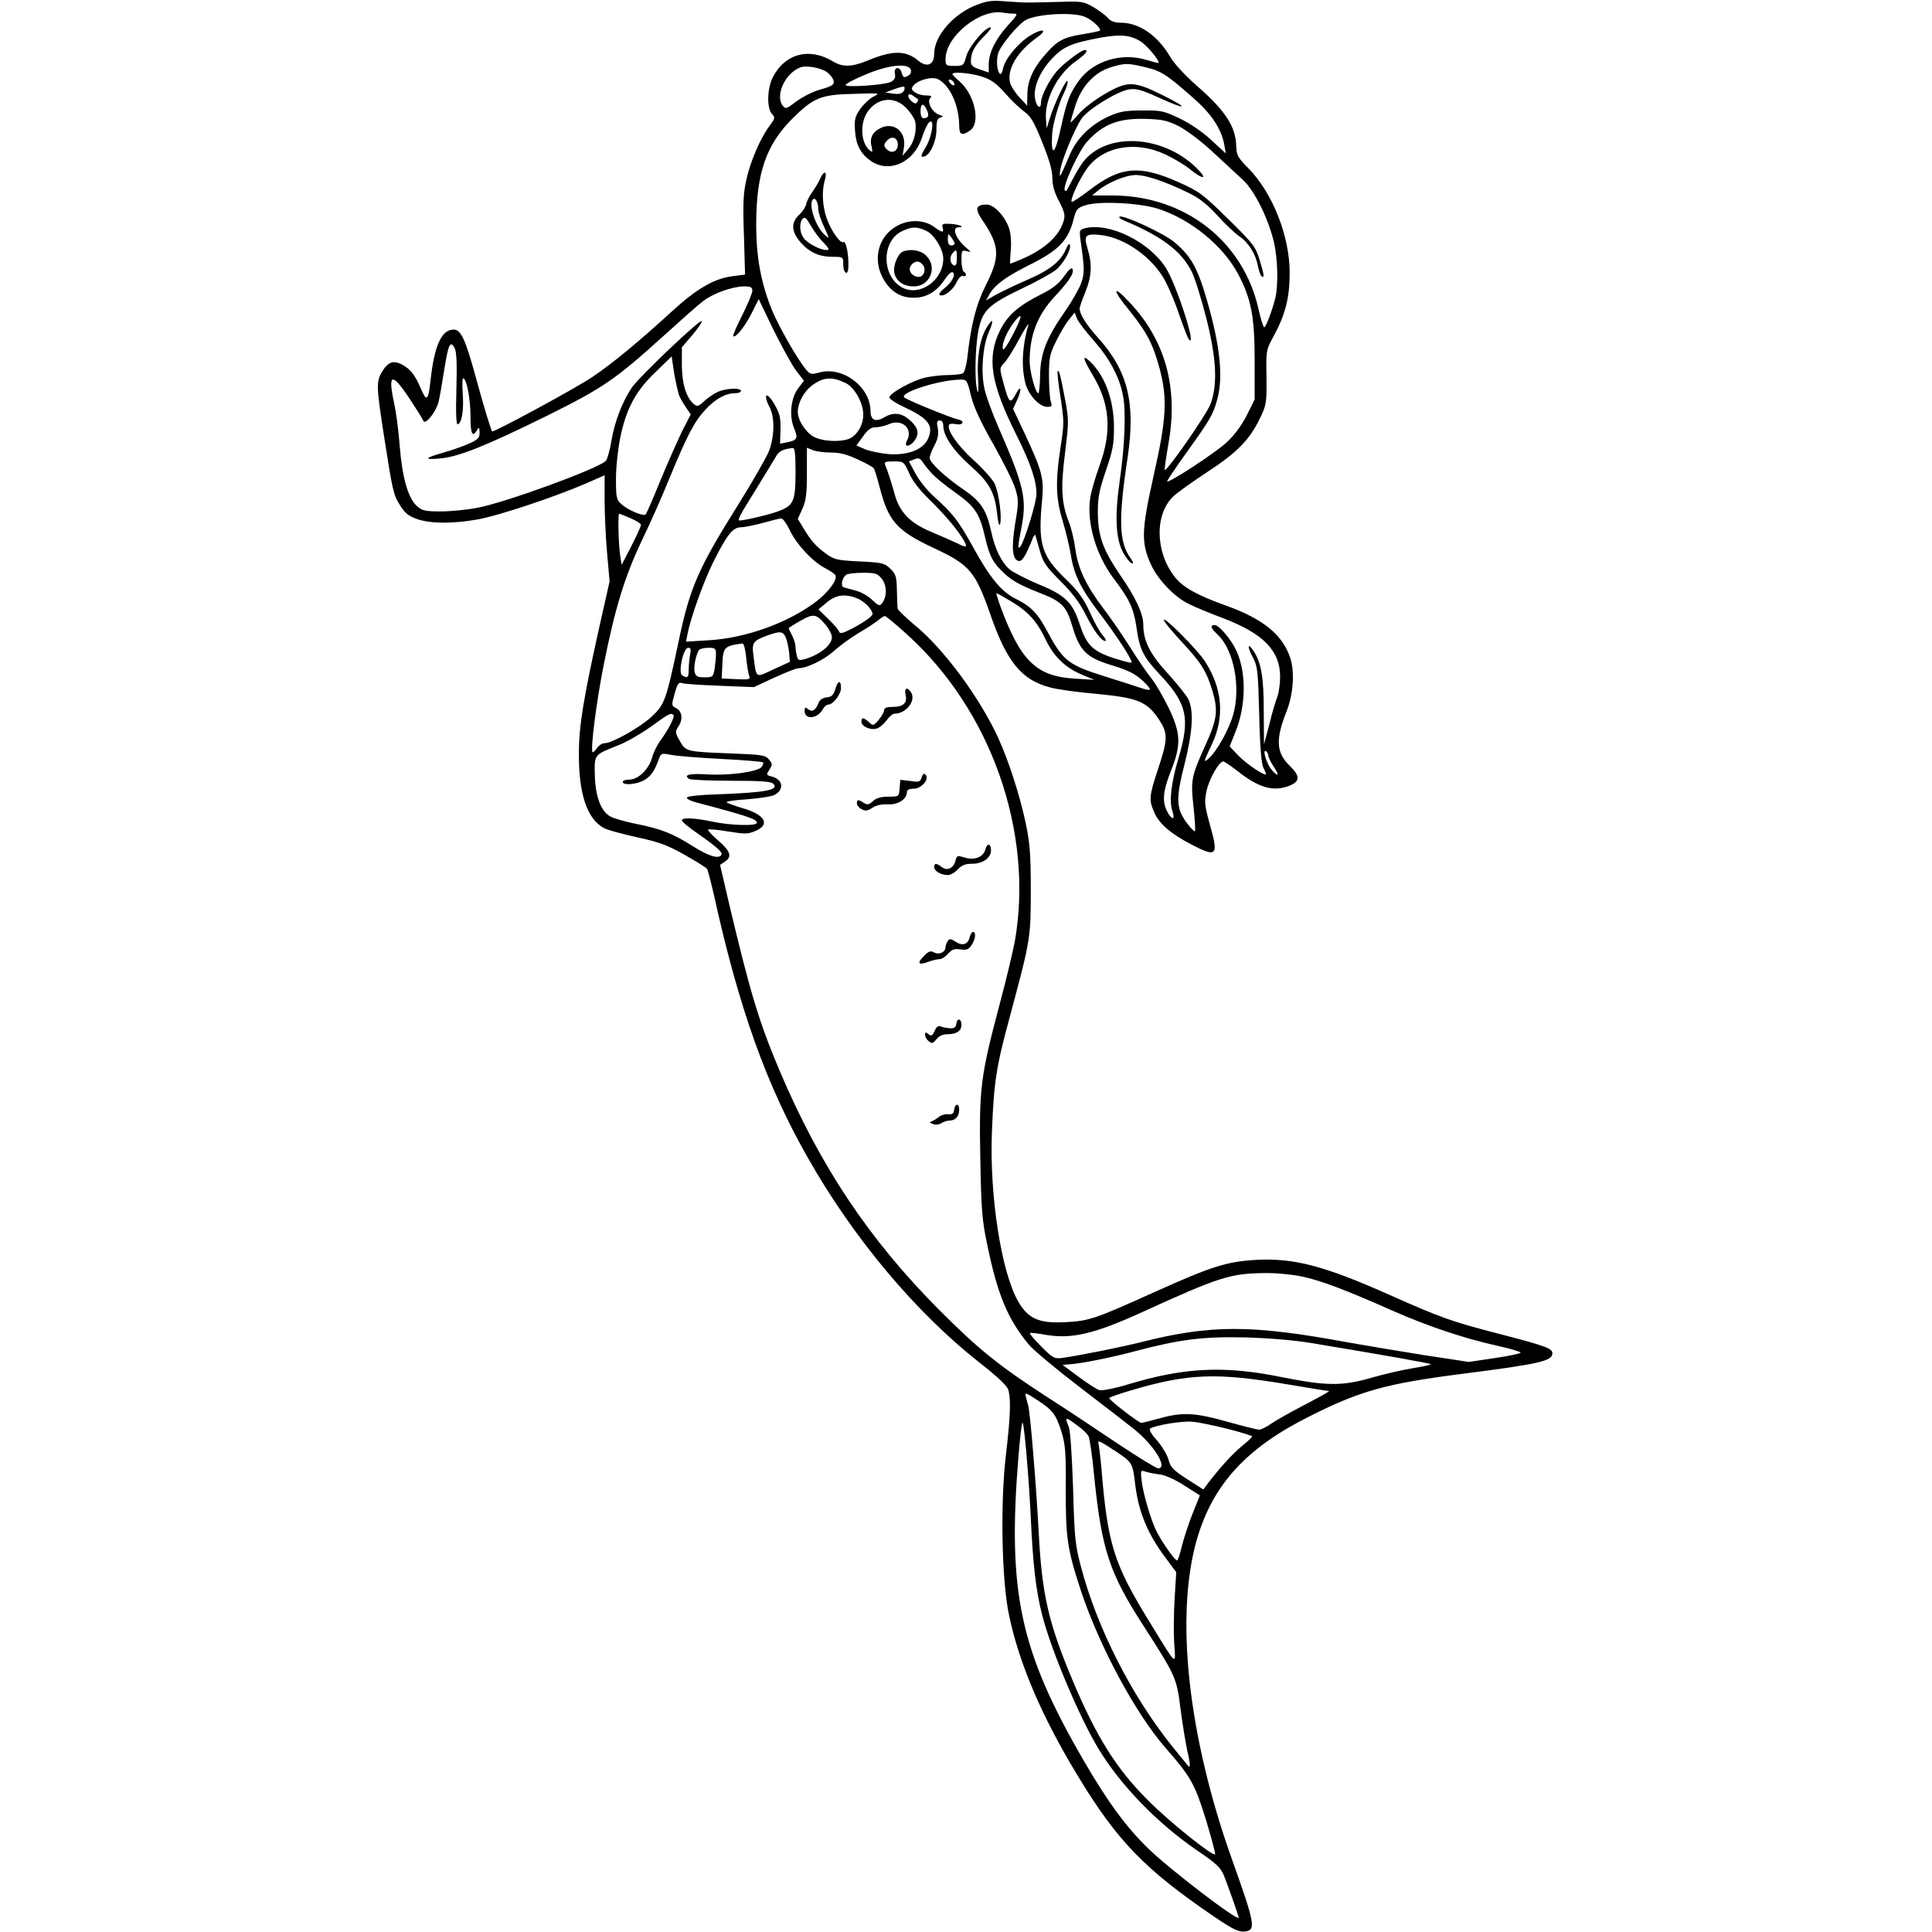 <?xml version="1.0" standalone="no"?>
<!DOCTYPE svg PUBLIC "-//W3C//DTD SVG 20010904//EN"
 "http://www.w3.org/TR/2001/REC-SVG-20010904/DTD/svg10.dtd">
<svg version="1.0" xmlns="http://www.w3.org/2000/svg"
 width="850pt" height="850pt" viewBox="0 0 850 850"
 preserveAspectRatio="xMidYMid meet">
<g transform="translate(0,850) scale(0.1,-0.1)"
fill="#000000" stroke="none">
<path d="M4301 8480 c-104 -38 -191 -137 -191 -217 0 -49 -32 -62 -71 -29 -54
45 -112 45 -221 0 -70 -29 -110 -30 -152 -5 -104 64 -212 36 -266 -69 -25 -49
-27 -136 -4 -161 15 -16 14 -20 -9 -51 -40 -52 -85 -156 -103 -237 -14 -61
-16 -108 -11 -247 l5 -172 -54 -7 c-81 -10 -158 -54 -269 -156 -143 -131 -264
-231 -348 -287 -70 -48 -436 -246 -442 -240 -5 7 -37 110 -70 232 -47 173 -67
216 -99 216 -53 0 -85 -69 -102 -225 -10 -89 -17 -95 -43 -33 -27 61 -45 84
-84 105 -37 19 -61 10 -87 -34 -25 -42 -24 -66 9 -278 38 -245 42 -263 71
-308 22 -35 38 -48 76 -61 59 -20 156 -21 267 -1 89 16 334 97 475 158 l82 36
0 -109 c0 -60 5 -166 11 -234 l11 -124 -46 -204 c-67 -302 -89 -430 -89 -548
-2 -182 36 -295 112 -334 14 -8 79 -25 145 -40 98 -21 134 -35 210 -78 50 -28
94 -56 97 -61 3 -5 16 -54 29 -110 110 -501 232 -842 416 -1164 200 -352 473
-677 751 -896 87 -68 125 -105 130 -124 11 -45 8 -118 -11 -281 -26 -215 -19
-560 14 -711 45 -214 145 -445 300 -701 175 -290 298 -416 604 -624 78 -53
105 -66 130 -64 53 5 50 27 -54 318 -194 544 -251 1072 -154 1408 70 241 218
403 498 542 220 111 337 143 664 185 345 44 402 57 402 91 0 21 -28 32 -228
84 -218 56 -261 72 -491 174 -287 128 -420 162 -586 153 -129 -8 -193 -28
-440 -139 -270 -122 -294 -130 -400 -135 -116 -6 -163 16 -207 94 -73 130
-125 464 -114 742 9 223 18 285 81 516 89 332 90 337 90 550 0 161 -4 206 -23
297 -26 121 -74 270 -120 371 -81 177 -241 394 -368 497 -40 34 -75 67 -75 73
-1 7 -2 42 -3 79 -1 59 -4 71 -28 95 -26 26 -35 28 -137 33 -99 5 -111 8 -147
34 -46 34 -66 57 -99 112 l-25 41 20 44 c16 35 20 66 20 156 l0 113 28 -11
c15 -6 51 -10 80 -10 38 0 71 -9 117 -31 36 -16 67 -34 70 -39 3 -5 15 -43 26
-86 38 -147 76 -189 239 -265 156 -73 181 -102 247 -291 73 -211 138 -289 265
-322 29 -8 121 -21 205 -28 179 -17 219 -34 271 -111 41 -62 41 -87 -3 -219
-40 -121 -41 -137 -16 -193 22 -49 72 -92 162 -139 112 -59 121 -50 83 83 -24
88 -26 102 -16 151 11 53 55 131 74 131 5 0 32 -19 61 -41 95 -76 161 -94 232
-65 45 19 45 42 0 86 -61 59 -64 116 -14 242 29 75 36 172 15 235 -34 101
-120 171 -283 229 -128 46 -188 80 -224 125 -87 110 -90 277 -6 356 17 16 84
64 148 106 130 85 185 140 231 234 30 62 31 69 30 184 -2 118 -2 119 32 181
51 94 70 168 70 278 0 161 -75 351 -181 459 -46 46 -53 59 -54 95 -1 88 -47
159 -175 270 -50 44 -100 98 -115 125 -54 93 -135 150 -215 151 -29 0 -47 6
-60 21 -10 12 -39 33 -64 48 -41 24 -53 26 -137 23 -51 -1 -112 -3 -135 -3
-24 -1 -74 2 -113 5 -57 5 -80 3 -124 -14z m157 -40 c22 0 20 -4 -24 -52 -55
-62 -83 -119 -84 -170 l0 -37 -32 11 c-47 15 -51 22 -44 63 5 24 22 52 51 81
25 24 40 44 33 44 -24 0 -96 -86 -107 -128 -11 -40 -13 -42 -51 -42 -38 0 -40
2 -40 30 0 101 154 224 255 204 11 -2 31 -4 43 -4z m315 -14 c32 -13 74 -52
66 -61 -3 -2 -35 -9 -73 -15 -86 -14 -114 -28 -164 -86 -56 -62 -82 -120 -82
-180 l-1 -49 -34 37 c-19 20 -37 49 -41 63 -15 61 32 139 121 202 47 34 20 39
-32 7 -54 -33 -111 -103 -120 -145 -3 -16 -9 -27 -13 -24 -13 8 -18 56 -9 89
9 34 88 129 122 148 50 27 209 36 260 14z m245 -108 c28 -17 86 -87 79 -95 -2
-1 -25 5 -52 13 -110 34 -233 -3 -297 -89 -42 -58 -55 -92 -80 -207 -26 -121
-45 -136 -39 -30 3 46 29 136 53 183 10 21 17 44 15 50 -5 14 -60 -102 -79
-166 l-13 -42 -3 38 c-8 88 50 201 133 259 42 30 56 48 37 48 -15 0 -99 -64
-124 -95 -33 -39 -68 -109 -68 -135 0 -33 -19 -23 -26 15 -9 50 20 119 74 177
49 52 85 68 207 91 92 17 136 14 183 -15z m22 -114 c68 -16 92 -31 210 -135
79 -69 123 -135 136 -204 l7 -40 -64 59 c-39 36 -93 73 -139 95 -69 33 -82 36
-165 35 -75 0 -100 -5 -147 -26 -79 -36 -140 -96 -170 -166 -47 -109 -49 -112
-43 -69 7 46 65 184 94 226 29 41 161 122 210 128 31 4 56 -3 128 -36 125 -57
139 -50 19 10 -129 64 -155 64 -258 4 -41 -24 -92 -63 -112 -86 -20 -24 -36
-40 -36 -37 0 3 9 36 21 73 26 84 84 147 156 169 62 19 75 19 153 0z m-1401
-22 c14 -10 27 -28 29 -39 2 -16 -7 -22 -56 -36 -34 -9 -81 -33 -108 -53 -45
-34 -48 -35 -61 -18 -33 45 11 141 77 167 26 11 92 -1 119 -21z m368 12 c3 -9
0 -20 -8 -25 -21 -13 -26 -11 -32 11 -8 30 -35 26 -30 -4 4 -18 -1 -27 -17
-36 -26 -14 -200 -26 -200 -14 0 5 39 26 88 46 98 42 187 52 199 22z m313 -31
c40 -13 63 -29 101 -72 27 -31 65 -67 84 -81 29 -20 44 -45 80 -135 31 -76 45
-125 45 -158 0 -33 9 -64 29 -102 24 -46 28 -61 21 -86 -19 -67 -84 -126 -187
-170 -25 -10 -46 -19 -48 -19 -2 0 -1 26 2 59 3 34 0 73 -7 95 -18 54 -66 106
-99 106 -47 0 -53 -18 -22 -64 80 -117 83 -163 18 -291 -44 -89 -65 -173 -82
-325 -4 -30 -12 -58 -18 -62 -7 -4 -35 -8 -64 -8 -29 0 -74 -5 -101 -11 -52
-11 -153 -65 -159 -86 -3 -7 28 -27 69 -46 102 -48 126 -79 102 -135 -20 -49
-88 -76 -173 -70 -36 3 -83 13 -104 21 l-39 17 29 40 c20 29 35 40 54 40 15 0
42 6 60 14 58 25 108 -20 79 -73 -16 -31 15 -28 36 4 20 30 12 57 -27 90 -35
29 -69 32 -109 9 -37 -23 -60 -12 -60 26 0 106 -119 198 -222 172 -41 -11 -44
-10 -65 16 -37 46 -111 176 -143 249 -51 122 -74 240 -73 393 1 217 44 343
157 456 94 94 127 108 271 111 119 4 120 4 86 -13 -18 -10 -44 -35 -58 -56
-22 -32 -25 -46 -21 -96 4 -60 25 -99 69 -130 81 -56 190 -7 225 102 9 28 23
58 30 66 27 28 17 -57 -13 -107 -23 -39 -24 -45 -8 -42 27 6 55 67 55 121 0
36 4 48 18 51 14 4 13 6 -6 12 -30 10 -56 57 -39 74 8 8 4 11 -19 11 -17 0
-39 6 -49 14 -16 12 -17 16 -6 30 21 25 84 41 109 27 52 -28 91 -114 92 -203
0 -42 12 -47 48 -22 48 33 20 160 -48 217 -16 14 -30 28 -30 31 0 12 80 5 130
-11z m-125 -24 c11 -17 -1 -21 -15 -4 -8 9 -8 15 -2 15 6 0 14 -5 17 -11z
m-215 -26 c-1 -21 -18 -30 -50 -25 l-35 5 35 13 c42 15 50 16 50 7z m59 -50
c1 -1 0 -7 -4 -13 -5 -8 -13 -6 -26 6 -22 20 -14 40 9 22 10 -7 19 -13 21 -15z
m-54 -36 c19 -19 37 -46 41 -60 9 -40 -4 -93 -31 -124 l-24 -28 6 37 c11 70
-46 115 -106 83 -34 -17 -46 -45 -36 -82 5 -23 4 -25 -9 -14 -41 34 -44 126
-4 176 44 56 114 61 163 12z m93 -11 c11 -25 7 -36 -15 -36 -8 0 -13 12 -13
30 0 36 13 39 28 6z m1106 -70 c34 -17 97 -64 150 -113 50 -46 110 -102 134
-124 50 -46 110 -165 136 -271 18 -76 21 -194 6 -253 -16 -61 -41 -125 -48
-125 -4 0 -15 36 -25 80 -67 299 -324 499 -641 500 l-91 0 25 21 c44 36 123
69 167 69 45 0 128 -28 233 -79 46 -22 82 -51 126 -99 34 -38 78 -79 97 -92
41 -28 72 -78 82 -133 4 -20 11 -40 16 -43 13 -8 11 7 -10 75 -17 56 -29 71
-139 179 -111 109 -126 120 -218 161 -170 76 -255 69 -390 -35 -41 -31 -77
-55 -79 -52 -8 8 31 94 65 143 69 100 214 128 346 66 37 -17 87 -47 110 -66
53 -43 78 -46 38 -4 -141 149 -387 173 -500 47 -12 -12 -34 -48 -50 -78 -16
-30 -30 -57 -32 -59 -1 -2 -4 -2 -7 1 -13 13 60 174 99 216 70 76 136 102 256
99 71 -2 95 -7 144 -31z m-1234 -82 c0 -29 -24 -41 -45 -24 -19 16 -19 25 0
44 21 20 45 9 45 -20z m1150 -284 c143 -48 281 -162 347 -285 58 -110 73 -188
73 -381 l0 -171 -35 -71 c-24 -46 -54 -87 -89 -119 -50 -46 -253 -179 -261
-171 -2 2 37 60 86 128 104 145 117 167 135 235 26 96 12 234 -45 431 -42 146
-71 198 -146 260 -46 38 -219 118 -239 111 -6 -3 3 -10 19 -17 167 -70 252
-134 298 -225 14 -28 42 -118 63 -200 46 -180 52 -296 20 -382 -17 -46 -193
-299 -202 -291 -1 2 6 55 17 118 43 243 -13 449 -167 615 -81 88 -84 64 -3
-34 74 -92 102 -145 131 -253 35 -132 30 -222 -27 -473 -53 -238 -55 -291 -12
-387 30 -67 103 -144 167 -175 25 -13 93 -41 152 -63 177 -68 250 -143 250
-258 0 -31 -6 -70 -12 -87 -7 -16 -23 -70 -35 -120 l-24 -90 -1 146 c0 149
-11 214 -45 265 -26 40 -29 20 -3 -28 21 -40 23 -59 28 -253 3 -139 10 -217
18 -232 6 -12 12 -25 12 -28 0 -14 -81 40 -120 79 l-40 42 25 63 c47 114 49
259 6 355 -22 50 -77 116 -97 116 -22 0 -17 -14 15 -44 70 -67 101 -232 66
-352 -18 -63 -71 -158 -105 -189 -27 -24 -26 -19 12 61 57 121 46 246 -31 365
-33 51 -181 199 -181 182 0 -7 36 -50 79 -97 84 -89 109 -129 135 -215 26 -87
21 -125 -29 -236 -64 -141 -67 -156 -54 -275 6 -56 9 -104 6 -107 -3 -2 -19
14 -36 37 -47 64 -48 107 -10 256 37 146 42 240 16 290 -9 17 -50 68 -91 113
-77 84 -106 142 -106 213 0 47 -33 119 -103 220 -76 112 -97 171 -97 278 0 62
7 96 35 178 30 87 36 116 36 190 0 121 -39 229 -106 292 -35 33 -31 13 10 -56
79 -130 88 -251 32 -404 -19 -53 -38 -118 -41 -145 -15 -108 27 -249 105 -352
68 -89 87 -131 99 -213 14 -98 29 -129 103 -208 120 -127 134 -193 82 -367
-32 -107 -42 -191 -27 -234 14 -40 -2 -41 -23 -1 -23 44 -18 91 16 177 46 115
45 165 -9 278 -24 49 -58 108 -76 130 -18 22 -60 83 -93 136 -34 53 -86 130
-117 170 -77 101 -114 179 -125 264 -5 39 -18 93 -29 120 -32 82 -36 150 -16
304 16 133 17 143 0 233 -21 110 -26 131 -33 125 -2 -3 3 -55 13 -116 16 -104
16 -118 0 -218 -23 -151 -21 -224 9 -324 14 -46 30 -113 36 -149 14 -89 43
-148 128 -260 77 -101 146 -208 139 -215 -3 -3 -38 7 -80 20 -92 31 -118 58
-148 149 -31 96 -64 128 -180 175 -52 22 -108 51 -126 64 -37 31 -67 91 -84
172 -20 91 -45 129 -119 180 -78 52 -151 120 -151 140 0 8 9 33 21 55 16 30
19 50 15 75 -6 28 -4 35 9 35 9 0 15 -9 15 -22 0 -45 42 -108 117 -175 86 -76
110 -119 120 -214 4 -37 9 -56 13 -45 9 28 -5 138 -24 178 -9 19 -51 66 -93
104 -70 63 -120 135 -107 156 3 4 16 5 29 2 12 -3 26 -1 29 5 4 6 -5 13 -21
16 -30 7 -208 79 -233 95 -32 20 153 80 250 80 23 0 27 -7 42 -72 13 -50 41
-112 98 -212 44 -78 88 -166 97 -196 15 -51 15 -62 -1 -155 -17 -106 -12 -158
16 -163 15 -3 30 22 59 93 6 17 13 26 14 20 2 -5 11 -36 20 -69 14 -50 27 -69
91 -133 52 -52 85 -96 110 -146 37 -73 69 -117 87 -117 6 0 1 10 -10 23 -12
12 -38 58 -57 101 -29 63 -51 94 -110 151 -105 102 -120 153 -101 347 9 92 -1
129 -77 291 l-51 108 16 35 c24 50 20 77 -4 30 -25 -46 -30 -41 -55 52 -17 62
-17 63 5 86 13 14 43 62 67 108 25 45 42 72 38 58 -27 -96 -31 -182 -13 -255
13 -52 62 -105 96 -105 21 0 23 3 16 23 -4 12 -8 63 -8 112 0 81 3 96 32 155
18 36 43 79 57 95 l24 30 10 -26 c6 -15 38 -57 72 -95 70 -79 114 -160 130
-241 15 -69 9 -224 -15 -388 -21 -149 -16 -248 17 -307 13 -23 29 -44 37 -46
10 -3 7 5 -7 25 -49 69 -52 171 -11 440 36 242 1 382 -132 529 -49 54 -79 102
-79 126 0 7 11 40 25 73 28 69 31 121 10 191 -18 59 -10 67 57 60 106 -11 231
-100 285 -203 17 -32 46 -101 63 -153 18 -52 36 -99 41 -104 36 -39 -55 242
-102 316 -74 115 -248 200 -355 174 -25 -7 -26 -9 -20 -54 18 -126 18 -142 3
-187 -9 -25 -42 -83 -73 -127 -80 -115 -107 -184 -108 -280 -1 -43 -4 -78 -8
-78 -12 0 -38 94 -38 141 0 114 34 202 109 283 55 59 81 95 81 113 0 23 -14
13 -42 -27 -18 -26 -48 -50 -90 -71 -109 -55 -154 -94 -189 -164 -58 -119 -41
-230 71 -455 64 -128 90 -204 90 -263 0 -38 -54 -212 -71 -232 -12 -13 -12 -3
6 90 23 120 9 181 -100 430 -29 66 -59 147 -65 180 -15 75 -6 183 20 243 24
55 19 67 -9 21 -30 -49 -44 -133 -38 -224 3 -46 1 -69 -3 -55 -13 40 -10 189
4 263 18 91 43 116 191 187 66 31 134 69 151 83 34 29 68 90 61 110 -3 7 -9 0
-15 -14 -23 -57 -70 -96 -170 -139 -53 -23 -117 -54 -141 -67 l-43 -25 18 32
c23 38 72 74 174 125 129 64 170 107 194 203 11 42 16 48 52 59 61 20 244 10
324 -17z m-1790 -359 c0 -11 -20 -59 -44 -107 -25 -49 -43 -91 -40 -93 10 -10
54 46 82 103 l30 60 65 -135 c37 -74 81 -155 100 -180 l34 -44 -25 -33 c-33
-43 -41 -122 -18 -177 18 -43 14 -52 -31 -61 l-31 -6 2 63 c1 54 -4 72 -29
114 -33 56 -49 41 -19 -17 23 -43 22 -128 -3 -193 -11 -27 -71 -133 -135 -235
-178 -284 -213 -366 -263 -605 -54 -256 -61 -275 -118 -328 -52 -48 -174 -117
-208 -117 -10 0 -25 -10 -33 -22 -9 -12 -17 -20 -19 -17 -10 11 17 222 49 383
49 247 92 388 167 546 36 74 91 198 122 275 79 191 109 249 158 302 44 48 89
73 132 73 14 0 25 5 25 10 0 15 -68 12 -104 -5 -17 -8 -44 -27 -59 -41 -24
-22 -30 -24 -44 -12 -33 27 -53 90 -53 171 l0 79 46 54 c26 30 44 57 41 61 -9
8 -273 -243 -307 -292 -41 -60 -76 -150 -90 -235 -7 -41 -18 -80 -24 -87 -31
-34 -439 -183 -565 -207 -46 -9 -118 -16 -162 -16 -67 0 -82 3 -104 23 -39 34
-65 124 -76 261 -5 67 -16 151 -24 188 -30 136 -12 143 67 24 31 -47 58 -90
61 -98 8 -19 55 39 66 82 5 19 16 82 25 140 18 114 27 135 46 99 9 -16 11 -68
8 -181 -3 -106 -1 -157 6 -155 18 6 27 61 22 135 -3 40 -2 71 3 68 16 -10 31
-94 31 -170 0 -75 9 -93 29 -58 9 14 10 13 11 -11 0 -24 -7 -31 -47 -49 -25
-11 -75 -29 -111 -39 -85 -24 -91 -33 -16 -26 81 7 199 54 469 187 246 122
301 159 512 350 76 69 155 139 176 155 46 35 128 64 180 65 30 0 37 -4 37 -19z
m1147 -192 c-25 -48 -43 -74 -45 -64 -5 22 16 72 46 113 43 57 42 34 -1 -49z
m-1469 -269 c6 -14 20 -38 31 -54 l20 -29 -39 -76 c-20 -42 -63 -139 -95 -216
-31 -77 -60 -143 -64 -148 -10 -10 -80 19 -108 46 -21 18 -23 30 -23 111 0 50
9 132 19 181 26 127 68 205 155 288 l71 69 11 -74 c7 -40 17 -84 22 -98z m734
54 c34 -17 69 -74 75 -123 6 -43 -14 -91 -49 -115 -31 -22 -124 -21 -167 2
-37 20 -71 73 -71 110 0 39 26 88 61 115 52 39 90 41 151 11z m-222 -389 c0
-130 -8 -149 -75 -174 -39 -15 -149 -41 -172 -41 -10 0 5 29 70 132 39 64 79
130 89 146 14 27 31 36 76 41 9 1 12 -26 12 -104z m595 -3 c16 -19 65 -59 108
-89 87 -62 107 -92 131 -197 20 -86 35 -113 88 -162 30 -28 74 -52 141 -78
112 -43 128 -60 157 -158 31 -102 62 -132 172 -165 66 -20 100 -36 131 -64 23
-20 39 -40 36 -43 -3 -3 -23 1 -45 9 -21 7 -92 30 -156 50 -154 48 -181 69
-243 184 -50 94 -75 121 -151 159 -59 30 -111 93 -184 227 -65 116 -84 142
-176 225 -27 25 -62 69 -77 98 l-28 52 23 9 c17 7 25 5 33 -6 6 -9 23 -32 40
-51z m-95 -4 c16 -37 49 -78 106 -133 72 -71 144 -163 144 -187 0 -5 -17 0
-37 11 -21 10 -73 33 -116 51 -94 39 -141 88 -162 170 -16 56 -27 91 -40 123
-6 15 -1 17 37 17 44 0 45 -1 68 -52z m-1226 -198 c25 -10 46 -24 46 -29 0 -6
-19 -48 -42 -93 l-43 -83 -7 45 c-7 50 -10 180 -4 180 2 0 25 -9 50 -20z m701
-53 c29 -62 102 -140 156 -167 21 -11 40 -24 44 -30 11 -18 -25 -69 -77 -111
-122 -96 -314 -167 -482 -176 l-98 -6 7 34 c14 73 70 228 112 314 60 120 87
155 121 155 15 0 59 9 97 19 39 11 75 20 82 20 7 1 24 -23 38 -52z m405 -214
c23 -30 23 -81 -1 -109 -9 -11 -16 -8 -41 16 -16 16 -48 35 -71 41 -23 6 -48
13 -55 15 -15 4 -7 44 12 56 6 4 39 8 73 8 55 0 64 -3 83 -27z m569 -99 c75
-45 114 -88 153 -171 36 -74 88 -123 162 -153 l51 -21 -81 5 c-174 9 -243 76
-333 319 -11 31 -19 57 -17 57 3 0 32 -16 65 -36z m-674 12 c18 -8 41 -27 51
-41 18 -27 18 -28 -6 -47 -14 -11 -47 -31 -74 -45 -39 -20 -51 -22 -54 -12 -3
8 -24 33 -48 56 l-43 42 37 31 c41 34 82 39 137 16z m-141 -117 c14 -17 26
-41 26 -53 0 -34 -53 -77 -120 -96 -24 -7 -29 -5 -34 13 -3 12 -6 31 -6 42 0
11 -7 33 -15 49 -8 15 -15 30 -15 32 0 2 23 17 52 33 58 33 69 31 112 -20z
m354 -38 c371 -333 561 -870 477 -1352 -8 -42 -38 -170 -69 -285 -82 -309 -89
-366 -83 -672 4 -227 8 -272 31 -381 45 -217 89 -323 181 -435 20 -25 121
-109 223 -187 103 -79 212 -163 242 -187 88 -71 150 -172 105 -172 -8 0 -88
49 -178 109 -89 60 -229 153 -312 206 -214 139 -299 208 -475 384 -306 308
-521 629 -699 1048 -93 220 -131 347 -227 753 l-36 155 21 14 c33 21 25 46
-28 92 -28 24 -48 46 -46 49 2 3 42 0 88 -8 74 -12 88 -12 120 2 68 28 43 73
-58 101 -33 10 -64 21 -68 25 -4 4 34 10 86 13 52 4 106 12 121 18 48 22 43
70 -10 83 -23 6 -23 8 -9 30 14 21 14 25 -2 45 -16 19 -31 21 -163 26 -203 8
-202 8 -229 55 -21 37 -21 41 -6 64 21 32 16 68 -11 81 -20 10 -20 12 -6 63
12 42 18 52 31 47 9 -4 84 -9 167 -12 l151 -6 90 42 c49 22 96 41 105 41 38 0
112 36 156 75 26 24 75 59 108 79 33 19 71 44 85 55 13 11 27 20 32 21 4 0 47
-35 95 -79z m-530 -18 c6 -16 12 -45 14 -66 l3 -39 -72 -33 c-81 -38 -75 -42
-88 60 -8 58 -2 66 61 89 57 21 70 19 82 -11z m-175 -86 c3 -34 9 -70 13 -80
6 -16 1 -18 -57 -15 l-64 3 3 59 c3 79 8 84 88 95 7 0 13 -25 17 -62z m-247
12 c-3 -17 -6 -47 -6 -65 0 -35 -5 -40 -29 -25 -18 12 5 121 27 121 11 0 13
-8 8 -31z m114 4 c0 -16 -3 -45 -6 -65 -6 -36 -9 -38 -44 -38 -31 0 -39 4 -44
23 -5 22 5 74 19 97 3 5 22 10 41 10 30 0 34 -3 34 -27z m-187 -269 c7 -7 -21
-62 -58 -113 -14 -19 -30 -52 -36 -74 -14 -51 -61 -97 -100 -97 -16 0 -29 -4
-29 -10 0 -17 63 -11 95 8 30 18 45 41 64 93 9 25 12 26 53 18 24 -5 123 -13
222 -18 98 -5 180 -12 183 -15 3 -3 0 -12 -6 -20 -18 -22 -144 -39 -238 -33
-80 5 -108 -2 -81 -20 7 -4 90 -8 185 -8 127 0 175 -3 185 -13 28 -28 -34 -39
-252 -47 -70 -2 -126 -8 -128 -14 -2 -5 16 -15 40 -21 231 -61 268 -74 268
-90 0 -15 -114 -12 -195 5 -81 17 -135 19 -135 6 0 -6 30 -31 68 -57 86 -60
113 -85 106 -95 -12 -19 -54 -7 -124 37 -92 58 -141 77 -250 99 -47 9 -98 24
-113 32 -43 22 -68 89 -70 184 -2 91 -5 87 108 132 33 13 95 49 139 80 79 58
88 62 99 51z m2617 -178 c0 -7 11 -30 25 -51 14 -20 20 -35 13 -33 -6 2 -19
15 -29 29 -20 29 -35 84 -19 74 5 -3 10 -12 10 -19z m147 -2292 c82 -17 189
-57 403 -152 155 -68 310 -120 458 -153 56 -12 102 -26 102 -30 0 -4 -51 -15
-114 -24 l-114 -17 -203 31 c-112 18 -262 43 -334 56 -418 77 -597 78 -905 0
-97 -24 -273 -59 -344 -69 -37 -5 -43 -2 -94 49 -31 31 -53 57 -51 60 3 2 35
-1 72 -8 113 -19 213 5 422 100 339 155 387 170 538 172 48 1 122 -6 164 -15z
m43 -293 c338 -56 521 -89 525 -93 3 -2 -32 -10 -76 -17 -45 -7 -127 -26 -183
-42 -131 -38 -200 -37 -396 2 -255 52 -429 43 -678 -32 -59 -18 -112 -28 -125
-25 -12 3 -53 30 -92 59 l-70 52 35 3 c54 4 186 31 287 58 193 51 295 64 478
60 106 -3 217 -12 295 -25z m-103 -182 c94 -16 175 -29 180 -29 4 -1 -41 -26
-102 -58 -60 -31 -128 -69 -150 -84 -22 -16 -47 -28 -55 -28 -9 0 -72 16 -140
35 -142 40 -197 43 -298 15 -39 -11 -76 -20 -81 -20 -11 0 -141 100 -141 109
0 3 42 18 93 33 255 76 379 80 694 27z m-1100 -71 c65 -42 79 -62 103 -137 17
-55 20 -90 19 -250 -1 -218 7 -268 67 -451 81 -243 240 -539 371 -689 112
-128 129 -158 178 -315 25 -82 43 -151 41 -154 -11 -10 -204 145 -297 239
-137 137 -224 276 -327 519 -109 258 -138 384 -152 657 -11 207 -37 524 -46
558 -3 11 -8 28 -10 38 -7 23 -3 22 53 -15z m180 -115 c18 -13 37 -32 42 -41
5 -10 17 -89 25 -177 33 -324 67 -427 219 -661 140 -218 144 -226 161 -364 9
-69 23 -152 30 -185 13 -52 14 -78 3 -64 -2 2 -31 39 -66 81 -183 227 -335
527 -406 798 -25 94 -28 129 -34 345 -5 145 -12 251 -19 268 -19 46 -16 46 45
0z m-212 -398 c9 -205 23 -326 50 -430 39 -154 164 -451 248 -589 98 -162 260
-328 432 -446 87 -59 105 -76 120 -112 17 -43 65 -178 65 -185 0 -20 -306 214
-399 305 -100 98 -177 204 -282 384 -283 488 -337 742 -288 1343 6 72 13 137
17 145 6 18 27 -216 37 -415z m868 388 c59 -15 107 -30 106 -33 0 -3 -20 -22
-45 -42 -43 -36 -94 -92 -145 -158 l-25 -33 -72 46 c-60 39 -73 52 -81 85 -6
22 -29 60 -51 85 -24 26 -36 48 -30 52 25 15 139 34 185 30 28 -2 98 -17 158
-32z m-493 -99 c73 -49 73 -50 85 -149 15 -120 56 -217 134 -320 l46 -62 -7
-114 c-4 -63 -5 -152 -2 -199 7 -100 15 -107 -106 90 -161 262 -187 344 -215
690 -4 41 -9 83 -11 93 -7 24 -2 22 76 -29z m194 -101 c23 -3 69 -24 107 -49
l68 -43 -34 -85 c-18 -47 -39 -111 -46 -141 -7 -31 -16 -58 -20 -60 -7 -5 -61
72 -89 124 -24 46 -58 160 -66 217 -7 57 -7 57 17 49 13 -4 42 -10 63 -12z"/>
<path d="M3608 7713 c-7 -16 -23 -42 -35 -59 -12 -17 -24 -40 -26 -52 -2 -11
-15 -32 -30 -46 -38 -35 -36 -75 5 -122 40 -45 82 -64 143 -64 45 0 45 0 45
-35 0 -35 19 -50 22 -17 4 54 -9 125 -22 117 -13 -8 -56 53 -74 108 -18 54
-21 116 -7 165 12 40 -4 44 -21 5z m-8 -133 c0 -14 12 -50 26 -79 24 -53 24
-54 3 -35 -41 36 -74 136 -52 157 10 10 23 -14 23 -43z m23 -147 c25 -27 28
-33 13 -33 -28 0 -85 30 -101 54 -18 25 -19 68 -3 84 9 9 17 2 35 -31 14 -23
38 -57 56 -74z"/>
<path d="M3950 7508 c-83 -43 -112 -143 -67 -229 31 -59 77 -89 136 -89 57 0
101 26 137 80 17 25 31 37 37 31 12 -12 -6 -44 -39 -70 -15 -12 -24 -24 -21
-28 14 -13 58 18 74 52 10 21 22 34 30 31 15 -6 18 10 3 19 -5 3 -10 26 -10
51 0 42 2 45 23 39 21 -6 21 -5 -4 17 -45 39 -63 88 -32 88 33 0 3 13 -35 15
-34 2 -39 0 -35 -16 7 -24 -1 -24 -36 2 -44 32 -107 35 -161 7z m126 -24 c35
-17 74 -81 74 -122 0 -95 -102 -167 -179 -128 -95 50 -94 210 2 251 42 19 62
18 103 -1z m124 -56 c0 -4 -7 -8 -15 -8 -10 0 -15 10 -15 28 1 26 1 26 15 8 8
-11 15 -23 15 -28z m10 -64 c0 -24 -4 -34 -12 -32 -18 6 -22 36 -8 53 18 21
20 19 20 -21z"/>
<path d="M3972 7393 c-22 -9 -44 -63 -37 -94 8 -37 40 -59 86 -59 71 0 105 85
54 135 -23 24 -69 32 -103 18z m88 -58 c17 -21 3 -57 -22 -53 -30 4 -45 32
-29 52 17 20 35 20 51 1z"/>
<path d="M3675 5468 c-8 -26 -16 -34 -38 -36 -18 -2 -31 -11 -37 -27 -12 -31
-28 -39 -45 -25 -12 10 -15 9 -15 -8 0 -40 57 -35 80 8 6 11 17 20 24 20 21 0
56 45 56 73 0 37 -14 34 -25 -5z"/>
<path d="M3984 5444 c9 -36 -9 -54 -55 -54 -27 0 -39 -4 -39 -14 0 -8 -11 -27
-24 -43 -23 -27 -25 -27 -43 -10 -24 21 -33 22 -33 2 0 -20 37 -38 65 -31 13
3 33 20 45 36 12 17 28 30 35 30 50 0 94 54 75 91 -16 28 -33 24 -26 -7z"/>
<path d="M4055 5080 c-6 -20 -12 -22 -50 -16 l-44 5 -3 -37 c-3 -37 -3 -37
-50 -37 -32 0 -53 -6 -68 -20 -17 -16 -24 -17 -40 -7 -25 16 -30 15 -30 -3 0
-8 9 -19 21 -25 16 -9 26 -8 47 6 17 11 42 17 69 15 44 -2 83 23 83 54 0 10
10 15 30 15 34 0 71 43 52 62 -7 7 -12 3 -17 -12z"/>
<path d="M4336 4765 c-9 -36 -47 -51 -91 -38 -33 10 -35 10 -41 -13 -9 -34
-36 -47 -60 -29 -24 18 -34 19 -34 0 0 -17 30 -35 60 -35 11 0 31 11 44 25 18
19 33 25 65 25 45 0 81 26 81 59 0 30 -17 34 -24 6z"/>
<path d="M4266 4376 c-8 -32 -32 -39 -62 -19 -22 14 -27 14 -35 2 -5 -8 -9
-19 -9 -25 0 -23 -27 -36 -49 -25 -16 9 -25 7 -46 -15 -32 -32 -25 -42 18 -26
19 7 41 12 50 12 10 0 27 11 38 24 17 19 28 23 54 19 26 -4 36 -1 49 18 17 25
22 59 7 59 -5 0 -12 -11 -15 -24z"/>
<path d="M4208 3998 c-2 -17 -9 -23 -28 -22 -14 1 -32 4 -41 8 -11 5 -19 -1
-27 -20 -10 -21 -15 -24 -27 -14 -12 10 -15 10 -15 -3 0 -8 7 -21 16 -28 14
-11 19 -10 34 9 12 15 29 22 52 22 37 0 58 15 58 41 0 27 -18 32 -22 7z"/>
<path d="M4198 3618 c-2 -18 -9 -22 -27 -20 -13 1 -31 -4 -40 -12 -9 -7 -23
-16 -31 -19 -12 -4 -11 -6 4 -12 11 -5 27 -3 37 3 10 7 27 12 37 12 25 0 42
19 42 47 0 30 -18 30 -22 1z"/>
</g>
</svg>
